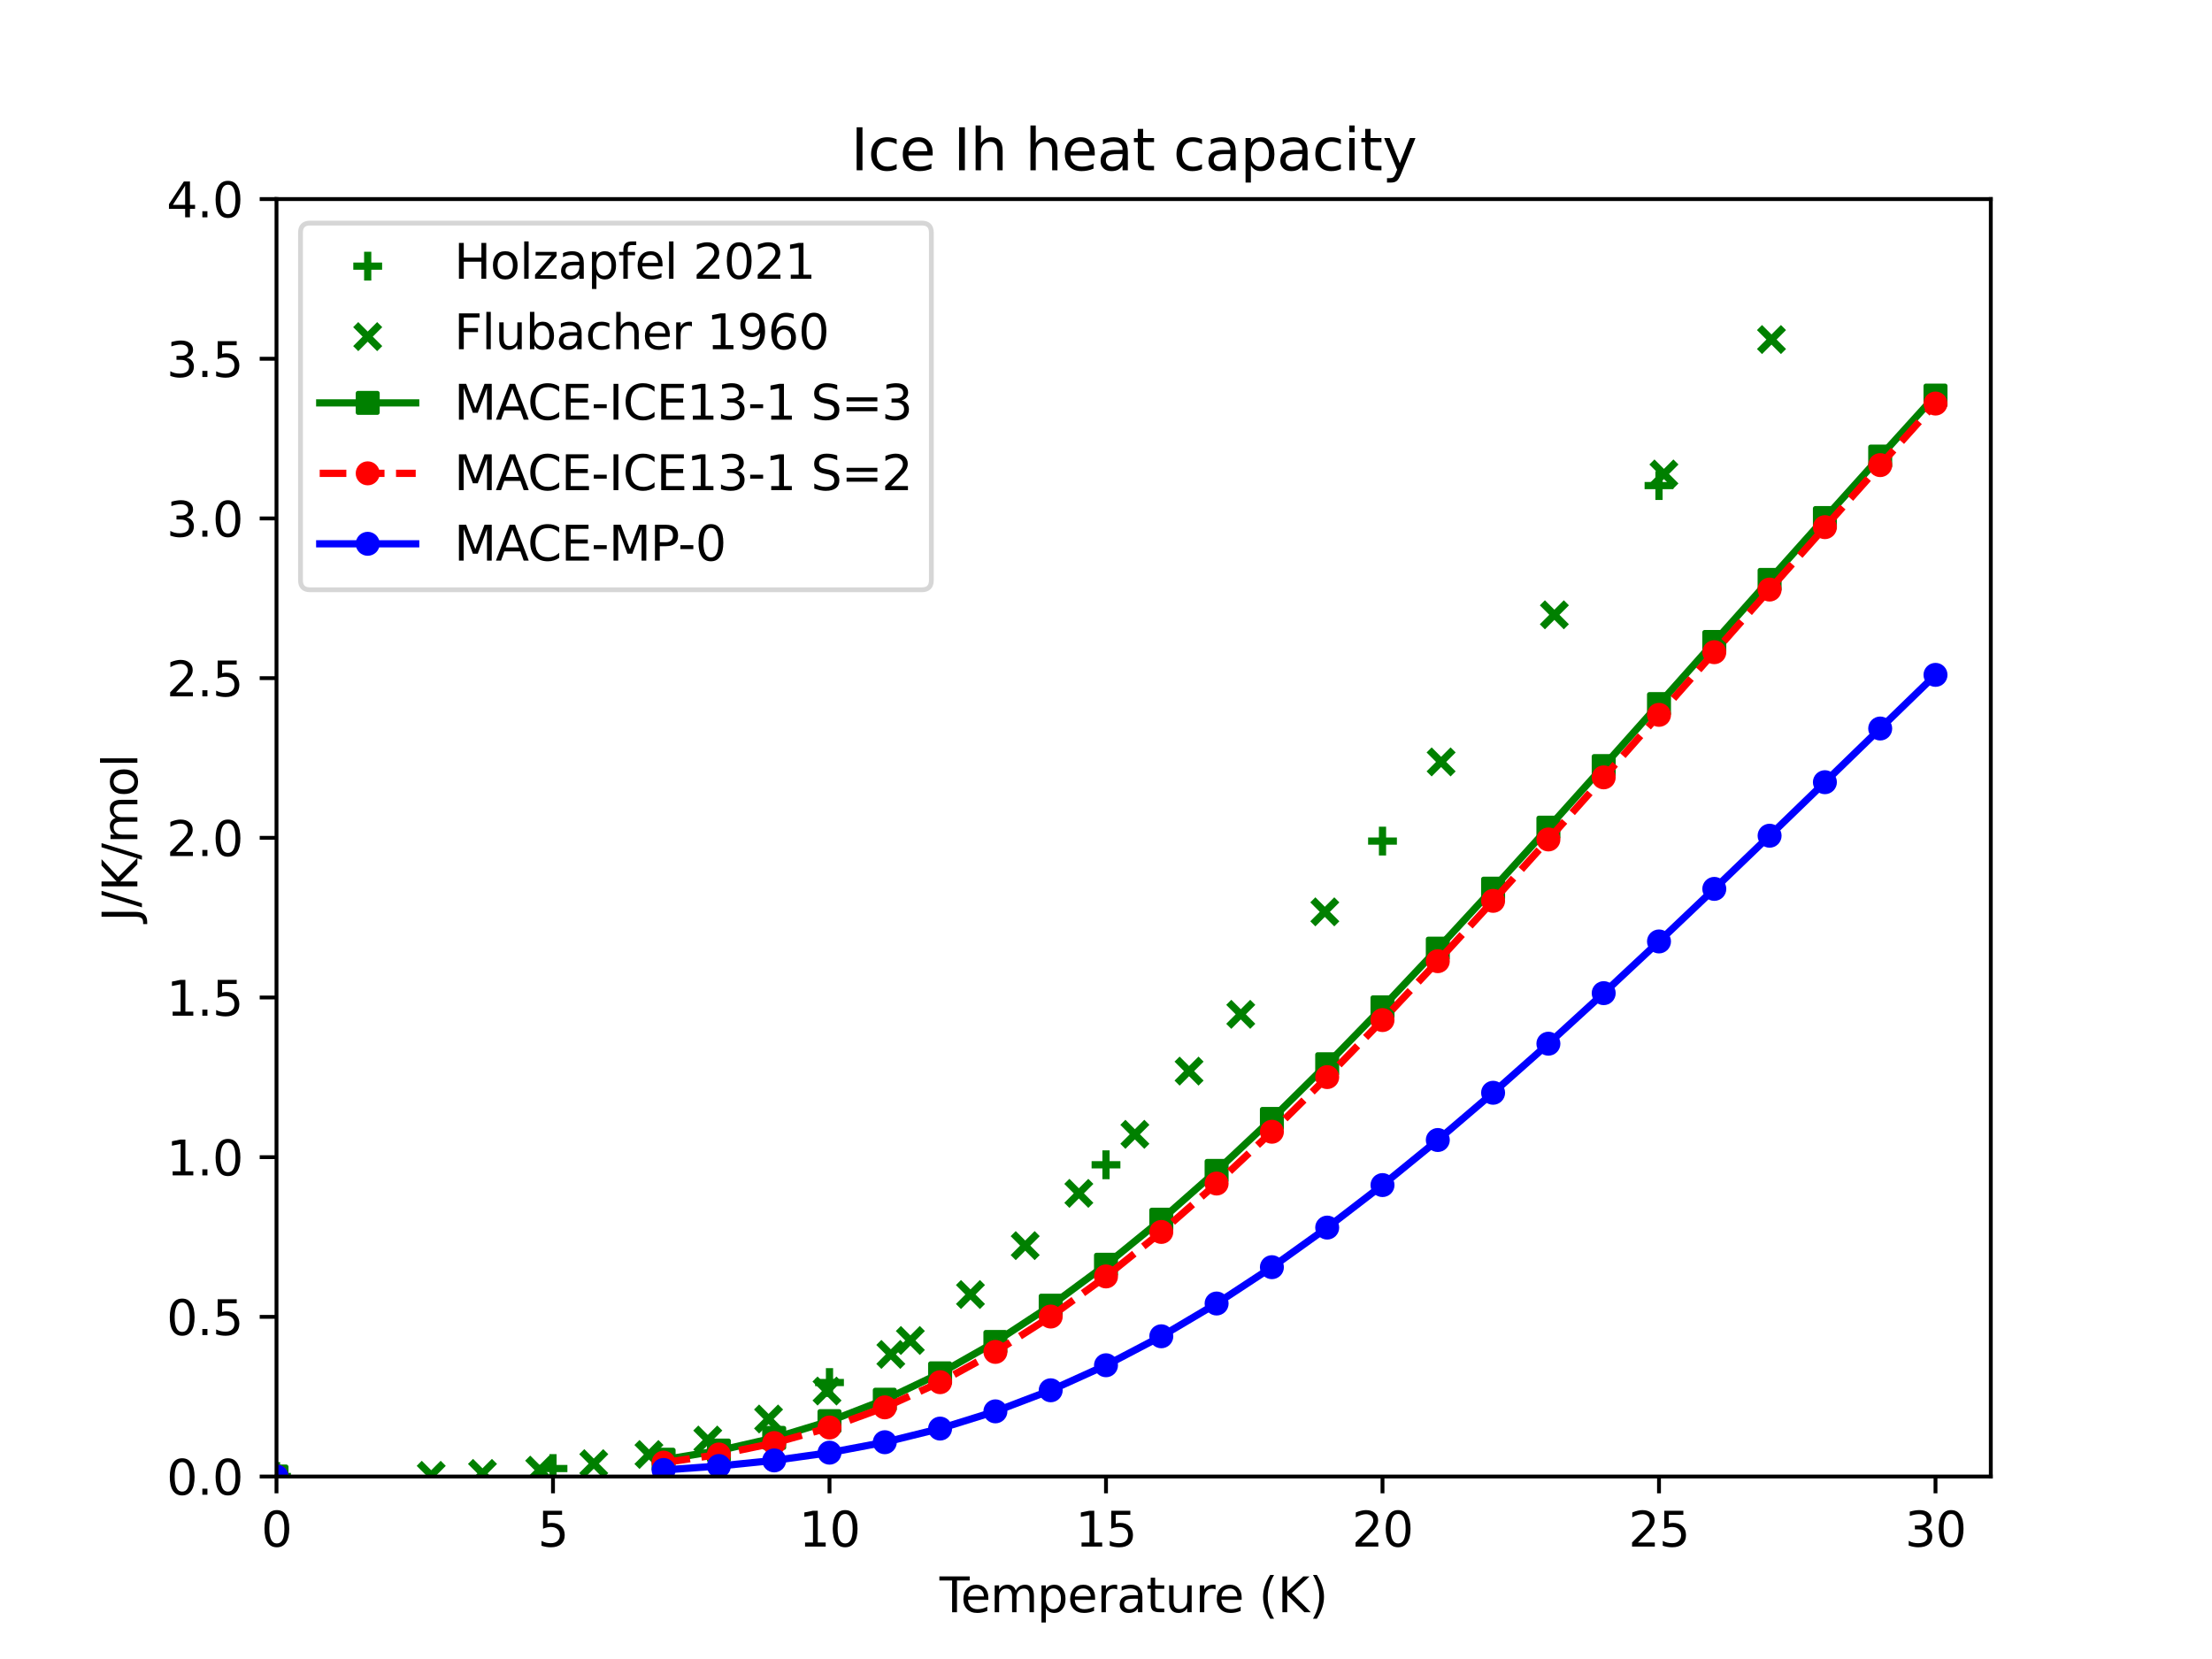 <?xml version="1.0" encoding="utf-8" standalone="no"?>
<!DOCTYPE svg PUBLIC "-//W3C//DTD SVG 1.1//EN"
  "http://www.w3.org/Graphics/SVG/1.1/DTD/svg11.dtd">
<svg xmlns:xlink="http://www.w3.org/1999/xlink" width="460.8pt" height="345.6pt" viewBox="0 0 460.8 345.6" xmlns="http://www.w3.org/2000/svg" version="1.1">
 <defs>
  <style type="text/css">*{stroke-linejoin: round; stroke-linecap: butt}</style>
 </defs>
 <g id="figure_1">
  <g id="patch_1">
   <path d="M 0 345.6 
L 460.8 345.6 
L 460.8 0 
L 0 0 
z
" style="fill: #ffffff"/>
  </g>
  <g id="axes_1">
   <g id="patch_2">
    <path d="M 57.6 307.584 
L 414.72 307.584 
L 414.72 41.472 
L 57.6 41.472 
z
" style="fill: #ffffff"/>
   </g>
   <g id="PathCollection_1">
    <defs>
     <path id="mb0977cb391" d="M -3 0 
L 3 0 
M 0 3 
L 0 -3 
" style="stroke: #008000; stroke-width: 1.5"/>
    </defs>
    <g clip-path="url(#p220e61b8a2)">
     <use xlink:href="#mb0977cb391" x="57.6" y="307.584" style="fill: #008000; stroke: #008000; stroke-width: 1.5"/>
     <use xlink:href="#mb0977cb391" x="115.2" y="305.925" style="fill: #008000; stroke: #008000; stroke-width: 1.5"/>
     <use xlink:href="#mb0977cb391" x="172.8" y="288.003" style="fill: #008000; stroke: #008000; stroke-width: 1.5"/>
     <use xlink:href="#mb0977cb391" x="230.4" y="242.645" style="fill: #008000; stroke: #008000; stroke-width: 1.5"/>
     <use xlink:href="#mb0977cb391" x="288" y="175.217" style="fill: #008000; stroke: #008000; stroke-width: 1.5"/>
     <use xlink:href="#mb0977cb391" x="345.6" y="101.15" style="fill: #008000; stroke: #008000; stroke-width: 1.5"/>
     <use xlink:href="#mb0977cb391" x="403.2" y="30.016" style="fill: #008000; stroke: #008000; stroke-width: 1.5"/>
     <use xlink:href="#mb0977cb391" x="430.16" y="-1" style="fill: #008000; stroke: #008000; stroke-width: 1.5"/>
    </g>
   </g>
   <g id="PathCollection_2">
    <defs>
     <path id="m380f3615b0" d="M -2.5 2.5 
L 2.5 -2.5 
M -2.5 -2.5 
L 2.5 2.5 
" style="stroke: #008000; stroke-width: 1.5"/>
    </defs>
    <g clip-path="url(#p220e61b8a2)">
     <use xlink:href="#m380f3615b0" x="189.642" y="279.248" style="fill: #008000; stroke: #008000; stroke-width: 1.5"/>
     <use xlink:href="#m380f3615b0" x="202.164" y="269.672" style="fill: #008000; stroke: #008000; stroke-width: 1.5"/>
     <use xlink:href="#m380f3615b0" x="213.569" y="259.485" style="fill: #008000; stroke: #008000; stroke-width: 1.5"/>
     <use xlink:href="#m380f3615b0" x="224.744" y="248.601" style="fill: #008000; stroke: #008000; stroke-width: 1.5"/>
     <use xlink:href="#m380f3615b0" x="236.413" y="236.298" style="fill: #008000; stroke: #008000; stroke-width: 1.5"/>
     <use xlink:href="#m380f3615b0" x="247.703" y="223.132" style="fill: #008000; stroke: #008000; stroke-width: 1.5"/>
     <use xlink:href="#m380f3615b0" x="258.474" y="211.302" style="fill: #008000; stroke: #008000; stroke-width: 1.5"/>
     <use xlink:href="#m380f3615b0" x="275.985" y="189.952" style="fill: #008000; stroke: #008000; stroke-width: 1.5"/>
     <use xlink:href="#m380f3615b0" x="300.211" y="158.721" style="fill: #008000; stroke: #008000; stroke-width: 1.5"/>
     <use xlink:href="#m380f3615b0" x="323.804" y="128.074" style="fill: #008000; stroke: #008000; stroke-width: 1.5"/>
     <use xlink:href="#m380f3615b0" x="346.625" y="98.736" style="fill: #008000; stroke: #008000; stroke-width: 1.5"/>
     <use xlink:href="#m380f3615b0" x="369.032" y="70.733" style="fill: #008000; stroke: #008000; stroke-width: 1.5"/>
     <use xlink:href="#m380f3615b0" x="89.833" y="307.337" style="fill: #008000; stroke: #008000; stroke-width: 1.5"/>
     <use xlink:href="#m380f3615b0" x="100.512" y="306.938" style="fill: #008000; stroke: #008000; stroke-width: 1.5"/>
     <use xlink:href="#m380f3615b0" x="112.424" y="306.255" style="fill: #008000; stroke: #008000; stroke-width: 1.5"/>
     <use xlink:href="#m380f3615b0" x="123.69" y="304.904" style="fill: #008000; stroke: #008000; stroke-width: 1.5"/>
     <use xlink:href="#m380f3615b0" x="135.187" y="302.997" style="fill: #008000; stroke: #008000; stroke-width: 1.5"/>
     <use xlink:href="#m380f3615b0" x="147.444" y="299.982" style="fill: #008000; stroke: #008000; stroke-width: 1.5"/>
     <use xlink:href="#m380f3615b0" x="160.105" y="295.601" style="fill: #008000; stroke: #008000; stroke-width: 1.5"/>
     <use xlink:href="#m380f3615b0" x="172.282" y="289.781" style="fill: #008000; stroke: #008000; stroke-width: 1.5"/>
     <use xlink:href="#m380f3615b0" x="185.576" y="282.148" style="fill: #008000; stroke: #008000; stroke-width: 1.5"/>
    </g>
   </g>
   <g id="matplotlib.axis_1">
    <g id="xtick_1">
     <g id="line2d_1">
      <defs>
       <path id="m49ee2f5a4b" d="M 0 0 
L 0 3.5 
" style="stroke: #000000; stroke-width: 0.8"/>
      </defs>
      <g>
       <use xlink:href="#m49ee2f5a4b" x="57.6" y="307.584" style="stroke: #000000; stroke-width: 0.8"/>
      </g>
     </g>
     <g id="text_1">
      <!-- 0 -->
      <g transform="translate(54.419 322.182) scale(0.1 -0.1)">
       <defs>
        <path id="DejaVuSans-30" d="M 2034 4250 
Q 1547 4250 1301 3770 
Q 1056 3291 1056 2328 
Q 1056 1369 1301 889 
Q 1547 409 2034 409 
Q 2525 409 2770 889 
Q 3016 1369 3016 2328 
Q 3016 3291 2770 3770 
Q 2525 4250 2034 4250 
z
M 2034 4750 
Q 2819 4750 3233 4129 
Q 3647 3509 3647 2328 
Q 3647 1150 3233 529 
Q 2819 -91 2034 -91 
Q 1250 -91 836 529 
Q 422 1150 422 2328 
Q 422 3509 836 4129 
Q 1250 4750 2034 4750 
z
" transform="scale(0.016)"/>
       </defs>
       <use xlink:href="#DejaVuSans-30"/>
      </g>
     </g>
    </g>
    <g id="xtick_2">
     <g id="line2d_2">
      <g>
       <use xlink:href="#m49ee2f5a4b" x="115.2" y="307.584" style="stroke: #000000; stroke-width: 0.8"/>
      </g>
     </g>
     <g id="text_2">
      <!-- 5 -->
      <g transform="translate(112.019 322.182) scale(0.1 -0.1)">
       <defs>
        <path id="DejaVuSans-35" d="M 691 4666 
L 3169 4666 
L 3169 4134 
L 1269 4134 
L 1269 2991 
Q 1406 3038 1543 3061 
Q 1681 3084 1819 3084 
Q 2600 3084 3056 2656 
Q 3513 2228 3513 1497 
Q 3513 744 3044 326 
Q 2575 -91 1722 -91 
Q 1428 -91 1123 -41 
Q 819 9 494 109 
L 494 744 
Q 775 591 1075 516 
Q 1375 441 1709 441 
Q 2250 441 2565 725 
Q 2881 1009 2881 1497 
Q 2881 1984 2565 2268 
Q 2250 2553 1709 2553 
Q 1456 2553 1204 2497 
Q 953 2441 691 2322 
L 691 4666 
z
" transform="scale(0.016)"/>
       </defs>
       <use xlink:href="#DejaVuSans-35"/>
      </g>
     </g>
    </g>
    <g id="xtick_3">
     <g id="line2d_3">
      <g>
       <use xlink:href="#m49ee2f5a4b" x="172.8" y="307.584" style="stroke: #000000; stroke-width: 0.8"/>
      </g>
     </g>
     <g id="text_3">
      <!-- 10 -->
      <g transform="translate(166.438 322.182) scale(0.1 -0.1)">
       <defs>
        <path id="DejaVuSans-31" d="M 794 531 
L 1825 531 
L 1825 4091 
L 703 3866 
L 703 4441 
L 1819 4666 
L 2450 4666 
L 2450 531 
L 3481 531 
L 3481 0 
L 794 0 
L 794 531 
z
" transform="scale(0.016)"/>
       </defs>
       <use xlink:href="#DejaVuSans-31"/>
       <use xlink:href="#DejaVuSans-30" x="63.623"/>
      </g>
     </g>
    </g>
    <g id="xtick_4">
     <g id="line2d_4">
      <g>
       <use xlink:href="#m49ee2f5a4b" x="230.4" y="307.584" style="stroke: #000000; stroke-width: 0.8"/>
      </g>
     </g>
     <g id="text_4">
      <!-- 15 -->
      <g transform="translate(224.037 322.182) scale(0.1 -0.1)">
       <use xlink:href="#DejaVuSans-31"/>
       <use xlink:href="#DejaVuSans-35" x="63.623"/>
      </g>
     </g>
    </g>
    <g id="xtick_5">
     <g id="line2d_5">
      <g>
       <use xlink:href="#m49ee2f5a4b" x="288" y="307.584" style="stroke: #000000; stroke-width: 0.8"/>
      </g>
     </g>
     <g id="text_5">
      <!-- 20 -->
      <g transform="translate(281.637 322.182) scale(0.1 -0.1)">
       <defs>
        <path id="DejaVuSans-32" d="M 1228 531 
L 3431 531 
L 3431 0 
L 469 0 
L 469 531 
Q 828 903 1448 1529 
Q 2069 2156 2228 2338 
Q 2531 2678 2651 2914 
Q 2772 3150 2772 3378 
Q 2772 3750 2511 3984 
Q 2250 4219 1831 4219 
Q 1534 4219 1204 4116 
Q 875 4013 500 3803 
L 500 4441 
Q 881 4594 1212 4672 
Q 1544 4750 1819 4750 
Q 2544 4750 2975 4387 
Q 3406 4025 3406 3419 
Q 3406 3131 3298 2873 
Q 3191 2616 2906 2266 
Q 2828 2175 2409 1742 
Q 1991 1309 1228 531 
z
" transform="scale(0.016)"/>
       </defs>
       <use xlink:href="#DejaVuSans-32"/>
       <use xlink:href="#DejaVuSans-30" x="63.623"/>
      </g>
     </g>
    </g>
    <g id="xtick_6">
     <g id="line2d_6">
      <g>
       <use xlink:href="#m49ee2f5a4b" x="345.6" y="307.584" style="stroke: #000000; stroke-width: 0.8"/>
      </g>
     </g>
     <g id="text_6">
      <!-- 25 -->
      <g transform="translate(339.238 322.182) scale(0.1 -0.1)">
       <use xlink:href="#DejaVuSans-32"/>
       <use xlink:href="#DejaVuSans-35" x="63.623"/>
      </g>
     </g>
    </g>
    <g id="xtick_7">
     <g id="line2d_7">
      <g>
       <use xlink:href="#m49ee2f5a4b" x="403.2" y="307.584" style="stroke: #000000; stroke-width: 0.8"/>
      </g>
     </g>
     <g id="text_7">
      <!-- 30 -->
      <g transform="translate(396.837 322.182) scale(0.1 -0.1)">
       <defs>
        <path id="DejaVuSans-33" d="M 2597 2516 
Q 3050 2419 3304 2112 
Q 3559 1806 3559 1356 
Q 3559 666 3084 287 
Q 2609 -91 1734 -91 
Q 1441 -91 1130 -33 
Q 819 25 488 141 
L 488 750 
Q 750 597 1062 519 
Q 1375 441 1716 441 
Q 2309 441 2620 675 
Q 2931 909 2931 1356 
Q 2931 1769 2642 2001 
Q 2353 2234 1838 2234 
L 1294 2234 
L 1294 2753 
L 1863 2753 
Q 2328 2753 2575 2939 
Q 2822 3125 2822 3475 
Q 2822 3834 2567 4026 
Q 2313 4219 1838 4219 
Q 1578 4219 1281 4162 
Q 984 4106 628 3988 
L 628 4550 
Q 988 4650 1302 4700 
Q 1616 4750 1894 4750 
Q 2613 4750 3031 4423 
Q 3450 4097 3450 3541 
Q 3450 3153 3228 2886 
Q 3006 2619 2597 2516 
z
" transform="scale(0.016)"/>
       </defs>
       <use xlink:href="#DejaVuSans-33"/>
       <use xlink:href="#DejaVuSans-30" x="63.623"/>
      </g>
     </g>
    </g>
    <g id="text_8">
     <!-- Temperature (K) -->
     <g transform="translate(195.721 335.861) scale(0.1 -0.1)">
      <defs>
       <path id="DejaVuSans-54" d="M -19 4666 
L 3928 4666 
L 3928 4134 
L 2272 4134 
L 2272 0 
L 1638 0 
L 1638 4134 
L -19 4134 
L -19 4666 
z
" transform="scale(0.016)"/>
       <path id="DejaVuSans-65" d="M 3597 1894 
L 3597 1613 
L 953 1613 
Q 991 1019 1311 708 
Q 1631 397 2203 397 
Q 2534 397 2845 478 
Q 3156 559 3463 722 
L 3463 178 
Q 3153 47 2828 -22 
Q 2503 -91 2169 -91 
Q 1331 -91 842 396 
Q 353 884 353 1716 
Q 353 2575 817 3079 
Q 1281 3584 2069 3584 
Q 2775 3584 3186 3129 
Q 3597 2675 3597 1894 
z
M 3022 2063 
Q 3016 2534 2758 2815 
Q 2500 3097 2075 3097 
Q 1594 3097 1305 2825 
Q 1016 2553 972 2059 
L 3022 2063 
z
" transform="scale(0.016)"/>
       <path id="DejaVuSans-6d" d="M 3328 2828 
Q 3544 3216 3844 3400 
Q 4144 3584 4550 3584 
Q 5097 3584 5394 3201 
Q 5691 2819 5691 2113 
L 5691 0 
L 5113 0 
L 5113 2094 
Q 5113 2597 4934 2840 
Q 4756 3084 4391 3084 
Q 3944 3084 3684 2787 
Q 3425 2491 3425 1978 
L 3425 0 
L 2847 0 
L 2847 2094 
Q 2847 2600 2669 2842 
Q 2491 3084 2119 3084 
Q 1678 3084 1418 2786 
Q 1159 2488 1159 1978 
L 1159 0 
L 581 0 
L 581 3500 
L 1159 3500 
L 1159 2956 
Q 1356 3278 1631 3431 
Q 1906 3584 2284 3584 
Q 2666 3584 2933 3390 
Q 3200 3197 3328 2828 
z
" transform="scale(0.016)"/>
       <path id="DejaVuSans-70" d="M 1159 525 
L 1159 -1331 
L 581 -1331 
L 581 3500 
L 1159 3500 
L 1159 2969 
Q 1341 3281 1617 3432 
Q 1894 3584 2278 3584 
Q 2916 3584 3314 3078 
Q 3713 2572 3713 1747 
Q 3713 922 3314 415 
Q 2916 -91 2278 -91 
Q 1894 -91 1617 61 
Q 1341 213 1159 525 
z
M 3116 1747 
Q 3116 2381 2855 2742 
Q 2594 3103 2138 3103 
Q 1681 3103 1420 2742 
Q 1159 2381 1159 1747 
Q 1159 1113 1420 752 
Q 1681 391 2138 391 
Q 2594 391 2855 752 
Q 3116 1113 3116 1747 
z
" transform="scale(0.016)"/>
       <path id="DejaVuSans-72" d="M 2631 2963 
Q 2534 3019 2420 3045 
Q 2306 3072 2169 3072 
Q 1681 3072 1420 2755 
Q 1159 2438 1159 1844 
L 1159 0 
L 581 0 
L 581 3500 
L 1159 3500 
L 1159 2956 
Q 1341 3275 1631 3429 
Q 1922 3584 2338 3584 
Q 2397 3584 2469 3576 
Q 2541 3569 2628 3553 
L 2631 2963 
z
" transform="scale(0.016)"/>
       <path id="DejaVuSans-61" d="M 2194 1759 
Q 1497 1759 1228 1600 
Q 959 1441 959 1056 
Q 959 750 1161 570 
Q 1363 391 1709 391 
Q 2188 391 2477 730 
Q 2766 1069 2766 1631 
L 2766 1759 
L 2194 1759 
z
M 3341 1997 
L 3341 0 
L 2766 0 
L 2766 531 
Q 2569 213 2275 61 
Q 1981 -91 1556 -91 
Q 1019 -91 701 211 
Q 384 513 384 1019 
Q 384 1609 779 1909 
Q 1175 2209 1959 2209 
L 2766 2209 
L 2766 2266 
Q 2766 2663 2505 2880 
Q 2244 3097 1772 3097 
Q 1472 3097 1187 3025 
Q 903 2953 641 2809 
L 641 3341 
Q 956 3463 1253 3523 
Q 1550 3584 1831 3584 
Q 2591 3584 2966 3190 
Q 3341 2797 3341 1997 
z
" transform="scale(0.016)"/>
       <path id="DejaVuSans-74" d="M 1172 4494 
L 1172 3500 
L 2356 3500 
L 2356 3053 
L 1172 3053 
L 1172 1153 
Q 1172 725 1289 603 
Q 1406 481 1766 481 
L 2356 481 
L 2356 0 
L 1766 0 
Q 1100 0 847 248 
Q 594 497 594 1153 
L 594 3053 
L 172 3053 
L 172 3500 
L 594 3500 
L 594 4494 
L 1172 4494 
z
" transform="scale(0.016)"/>
       <path id="DejaVuSans-75" d="M 544 1381 
L 544 3500 
L 1119 3500 
L 1119 1403 
Q 1119 906 1312 657 
Q 1506 409 1894 409 
Q 2359 409 2629 706 
Q 2900 1003 2900 1516 
L 2900 3500 
L 3475 3500 
L 3475 0 
L 2900 0 
L 2900 538 
Q 2691 219 2414 64 
Q 2138 -91 1772 -91 
Q 1169 -91 856 284 
Q 544 659 544 1381 
z
M 1991 3584 
L 1991 3584 
z
" transform="scale(0.016)"/>
       <path id="DejaVuSans-20" transform="scale(0.016)"/>
       <path id="DejaVuSans-28" d="M 1984 4856 
Q 1566 4138 1362 3434 
Q 1159 2731 1159 2009 
Q 1159 1288 1364 580 
Q 1569 -128 1984 -844 
L 1484 -844 
Q 1016 -109 783 600 
Q 550 1309 550 2009 
Q 550 2706 781 3412 
Q 1013 4119 1484 4856 
L 1984 4856 
z
" transform="scale(0.016)"/>
       <path id="DejaVuSans-4b" d="M 628 4666 
L 1259 4666 
L 1259 2694 
L 3353 4666 
L 4166 4666 
L 1850 2491 
L 4331 0 
L 3500 0 
L 1259 2247 
L 1259 0 
L 628 0 
L 628 4666 
z
" transform="scale(0.016)"/>
       <path id="DejaVuSans-29" d="M 513 4856 
L 1013 4856 
Q 1481 4119 1714 3412 
Q 1947 2706 1947 2009 
Q 1947 1309 1714 600 
Q 1481 -109 1013 -844 
L 513 -844 
Q 928 -128 1133 580 
Q 1338 1288 1338 2009 
Q 1338 2731 1133 3434 
Q 928 4138 513 4856 
z
" transform="scale(0.016)"/>
      </defs>
      <use xlink:href="#DejaVuSans-54"/>
      <use xlink:href="#DejaVuSans-65" x="44.084"/>
      <use xlink:href="#DejaVuSans-6d" x="105.607"/>
      <use xlink:href="#DejaVuSans-70" x="203.02"/>
      <use xlink:href="#DejaVuSans-65" x="266.496"/>
      <use xlink:href="#DejaVuSans-72" x="328.02"/>
      <use xlink:href="#DejaVuSans-61" x="369.133"/>
      <use xlink:href="#DejaVuSans-74" x="430.412"/>
      <use xlink:href="#DejaVuSans-75" x="469.621"/>
      <use xlink:href="#DejaVuSans-72" x="533"/>
      <use xlink:href="#DejaVuSans-65" x="571.863"/>
      <use xlink:href="#DejaVuSans-20" x="633.387"/>
      <use xlink:href="#DejaVuSans-28" x="665.174"/>
      <use xlink:href="#DejaVuSans-4b" x="704.188"/>
      <use xlink:href="#DejaVuSans-29" x="769.764"/>
     </g>
    </g>
   </g>
   <g id="matplotlib.axis_2">
    <g id="ytick_1">
     <g id="line2d_8">
      <defs>
       <path id="m65b2605fec" d="M 0 0 
L -3.5 0 
" style="stroke: #000000; stroke-width: 0.8"/>
      </defs>
      <g>
       <use xlink:href="#m65b2605fec" x="57.6" y="307.584" style="stroke: #000000; stroke-width: 0.8"/>
      </g>
     </g>
     <g id="text_9">
      <!-- 0.0 -->
      <g transform="translate(34.697 311.383) scale(0.1 -0.1)">
       <defs>
        <path id="DejaVuSans-2e" d="M 684 794 
L 1344 794 
L 1344 0 
L 684 0 
L 684 794 
z
" transform="scale(0.016)"/>
       </defs>
       <use xlink:href="#DejaVuSans-30"/>
       <use xlink:href="#DejaVuSans-2e" x="63.623"/>
       <use xlink:href="#DejaVuSans-30" x="95.41"/>
      </g>
     </g>
    </g>
    <g id="ytick_2">
     <g id="line2d_9">
      <g>
       <use xlink:href="#m65b2605fec" x="57.6" y="274.32" style="stroke: #000000; stroke-width: 0.8"/>
      </g>
     </g>
     <g id="text_10">
      <!-- 0.5 -->
      <g transform="translate(34.697 278.119) scale(0.1 -0.1)">
       <use xlink:href="#DejaVuSans-30"/>
       <use xlink:href="#DejaVuSans-2e" x="63.623"/>
       <use xlink:href="#DejaVuSans-35" x="95.41"/>
      </g>
     </g>
    </g>
    <g id="ytick_3">
     <g id="line2d_10">
      <g>
       <use xlink:href="#m65b2605fec" x="57.6" y="241.056" style="stroke: #000000; stroke-width: 0.8"/>
      </g>
     </g>
     <g id="text_11">
      <!-- 1.0 -->
      <g transform="translate(34.697 244.855) scale(0.1 -0.1)">
       <use xlink:href="#DejaVuSans-31"/>
       <use xlink:href="#DejaVuSans-2e" x="63.623"/>
       <use xlink:href="#DejaVuSans-30" x="95.41"/>
      </g>
     </g>
    </g>
    <g id="ytick_4">
     <g id="line2d_11">
      <g>
       <use xlink:href="#m65b2605fec" x="57.6" y="207.792" style="stroke: #000000; stroke-width: 0.8"/>
      </g>
     </g>
     <g id="text_12">
      <!-- 1.5 -->
      <g transform="translate(34.697 211.591) scale(0.1 -0.1)">
       <use xlink:href="#DejaVuSans-31"/>
       <use xlink:href="#DejaVuSans-2e" x="63.623"/>
       <use xlink:href="#DejaVuSans-35" x="95.41"/>
      </g>
     </g>
    </g>
    <g id="ytick_5">
     <g id="line2d_12">
      <g>
       <use xlink:href="#m65b2605fec" x="57.6" y="174.528" style="stroke: #000000; stroke-width: 0.8"/>
      </g>
     </g>
     <g id="text_13">
      <!-- 2.0 -->
      <g transform="translate(34.697 178.327) scale(0.1 -0.1)">
       <use xlink:href="#DejaVuSans-32"/>
       <use xlink:href="#DejaVuSans-2e" x="63.623"/>
       <use xlink:href="#DejaVuSans-30" x="95.41"/>
      </g>
     </g>
    </g>
    <g id="ytick_6">
     <g id="line2d_13">
      <g>
       <use xlink:href="#m65b2605fec" x="57.6" y="141.264" style="stroke: #000000; stroke-width: 0.8"/>
      </g>
     </g>
     <g id="text_14">
      <!-- 2.5 -->
      <g transform="translate(34.697 145.063) scale(0.1 -0.1)">
       <use xlink:href="#DejaVuSans-32"/>
       <use xlink:href="#DejaVuSans-2e" x="63.623"/>
       <use xlink:href="#DejaVuSans-35" x="95.41"/>
      </g>
     </g>
    </g>
    <g id="ytick_7">
     <g id="line2d_14">
      <g>
       <use xlink:href="#m65b2605fec" x="57.6" y="108" style="stroke: #000000; stroke-width: 0.8"/>
      </g>
     </g>
     <g id="text_15">
      <!-- 3.0 -->
      <g transform="translate(34.697 111.799) scale(0.1 -0.1)">
       <use xlink:href="#DejaVuSans-33"/>
       <use xlink:href="#DejaVuSans-2e" x="63.623"/>
       <use xlink:href="#DejaVuSans-30" x="95.41"/>
      </g>
     </g>
    </g>
    <g id="ytick_8">
     <g id="line2d_15">
      <g>
       <use xlink:href="#m65b2605fec" x="57.6" y="74.736" style="stroke: #000000; stroke-width: 0.8"/>
      </g>
     </g>
     <g id="text_16">
      <!-- 3.5 -->
      <g transform="translate(34.697 78.535) scale(0.1 -0.1)">
       <use xlink:href="#DejaVuSans-33"/>
       <use xlink:href="#DejaVuSans-2e" x="63.623"/>
       <use xlink:href="#DejaVuSans-35" x="95.41"/>
      </g>
     </g>
    </g>
    <g id="ytick_9">
     <g id="line2d_16">
      <g>
       <use xlink:href="#m65b2605fec" x="57.6" y="41.472" style="stroke: #000000; stroke-width: 0.8"/>
      </g>
     </g>
     <g id="text_17">
      <!-- 4.0 -->
      <g transform="translate(34.697 45.271) scale(0.1 -0.1)">
       <defs>
        <path id="DejaVuSans-34" d="M 2419 4116 
L 825 1625 
L 2419 1625 
L 2419 4116 
z
M 2253 4666 
L 3047 4666 
L 3047 1625 
L 3713 1625 
L 3713 1100 
L 3047 1100 
L 3047 0 
L 2419 0 
L 2419 1100 
L 313 1100 
L 313 1709 
L 2253 4666 
z
" transform="scale(0.016)"/>
       </defs>
       <use xlink:href="#DejaVuSans-34"/>
       <use xlink:href="#DejaVuSans-2e" x="63.623"/>
       <use xlink:href="#DejaVuSans-30" x="95.41"/>
      </g>
     </g>
    </g>
    <g id="text_18">
     <!-- J/K/mol -->
     <g transform="translate(28.617 191.969) rotate(-90) scale(0.1 -0.1)">
      <defs>
       <path id="DejaVuSans-4a" d="M 628 4666 
L 1259 4666 
L 1259 325 
Q 1259 -519 939 -900 
Q 619 -1281 -91 -1281 
L -331 -1281 
L -331 -750 
L -134 -750 
Q 284 -750 456 -515 
Q 628 -281 628 325 
L 628 4666 
z
" transform="scale(0.016)"/>
       <path id="DejaVuSans-2f" d="M 1625 4666 
L 2156 4666 
L 531 -594 
L 0 -594 
L 1625 4666 
z
" transform="scale(0.016)"/>
       <path id="DejaVuSans-6f" d="M 1959 3097 
Q 1497 3097 1228 2736 
Q 959 2375 959 1747 
Q 959 1119 1226 758 
Q 1494 397 1959 397 
Q 2419 397 2687 759 
Q 2956 1122 2956 1747 
Q 2956 2369 2687 2733 
Q 2419 3097 1959 3097 
z
M 1959 3584 
Q 2709 3584 3137 3096 
Q 3566 2609 3566 1747 
Q 3566 888 3137 398 
Q 2709 -91 1959 -91 
Q 1206 -91 779 398 
Q 353 888 353 1747 
Q 353 2609 779 3096 
Q 1206 3584 1959 3584 
z
" transform="scale(0.016)"/>
       <path id="DejaVuSans-6c" d="M 603 4863 
L 1178 4863 
L 1178 0 
L 603 0 
L 603 4863 
z
" transform="scale(0.016)"/>
      </defs>
      <use xlink:href="#DejaVuSans-4a"/>
      <use xlink:href="#DejaVuSans-2f" x="29.492"/>
      <use xlink:href="#DejaVuSans-4b" x="63.184"/>
      <use xlink:href="#DejaVuSans-2f" x="128.76"/>
      <use xlink:href="#DejaVuSans-6d" x="162.451"/>
      <use xlink:href="#DejaVuSans-6f" x="259.863"/>
      <use xlink:href="#DejaVuSans-6c" x="321.045"/>
     </g>
    </g>
   </g>
   <g id="line2d_17">
    <path d="M 57.6 307.584 
M 138.24 304.084 
L 149.76 302.174 
L 161.28 299.543 
L 172.8 296.051 
L 184.32 291.589 
L 195.84 286.094 
L 207.36 279.554 
L 218.88 271.994 
L 230.4 263.478 
L 241.92 254.089 
L 253.44 243.926 
L 264.96 233.095 
L 276.48 221.702 
L 288 209.847 
L 299.52 197.627 
L 311.04 185.127 
L 322.56 172.424 
L 334.08 159.587 
L 345.6 146.673 
L 357.12 133.731 
L 368.64 120.803 
L 380.16 107.922 
L 391.68 95.116 
L 403.2 82.405 
" clip-path="url(#p220e61b8a2)" style="fill: none; stroke: #008000; stroke-width: 1.5; stroke-linecap: square"/>
    <defs>
     <path id="mae78b2df04" d="M -2 2 
L 2 2 
L 2 -2 
L -2 -2 
z
" style="stroke: #008000; stroke-linejoin: miter"/>
    </defs>
    <g clip-path="url(#p220e61b8a2)">
     <use xlink:href="#mae78b2df04" x="57.6" y="307.584" style="fill: #008000; stroke: #008000; stroke-linejoin: miter"/>
     <use xlink:href="#mae78b2df04" x="138.24" y="304.084" style="fill: #008000; stroke: #008000; stroke-linejoin: miter"/>
     <use xlink:href="#mae78b2df04" x="149.76" y="302.174" style="fill: #008000; stroke: #008000; stroke-linejoin: miter"/>
     <use xlink:href="#mae78b2df04" x="161.28" y="299.543" style="fill: #008000; stroke: #008000; stroke-linejoin: miter"/>
     <use xlink:href="#mae78b2df04" x="172.8" y="296.051" style="fill: #008000; stroke: #008000; stroke-linejoin: miter"/>
     <use xlink:href="#mae78b2df04" x="184.32" y="291.589" style="fill: #008000; stroke: #008000; stroke-linejoin: miter"/>
     <use xlink:href="#mae78b2df04" x="195.84" y="286.094" style="fill: #008000; stroke: #008000; stroke-linejoin: miter"/>
     <use xlink:href="#mae78b2df04" x="207.36" y="279.554" style="fill: #008000; stroke: #008000; stroke-linejoin: miter"/>
     <use xlink:href="#mae78b2df04" x="218.88" y="271.994" style="fill: #008000; stroke: #008000; stroke-linejoin: miter"/>
     <use xlink:href="#mae78b2df04" x="230.4" y="263.478" style="fill: #008000; stroke: #008000; stroke-linejoin: miter"/>
     <use xlink:href="#mae78b2df04" x="241.92" y="254.089" style="fill: #008000; stroke: #008000; stroke-linejoin: miter"/>
     <use xlink:href="#mae78b2df04" x="253.44" y="243.926" style="fill: #008000; stroke: #008000; stroke-linejoin: miter"/>
     <use xlink:href="#mae78b2df04" x="264.96" y="233.095" style="fill: #008000; stroke: #008000; stroke-linejoin: miter"/>
     <use xlink:href="#mae78b2df04" x="276.48" y="221.702" style="fill: #008000; stroke: #008000; stroke-linejoin: miter"/>
     <use xlink:href="#mae78b2df04" x="288" y="209.847" style="fill: #008000; stroke: #008000; stroke-linejoin: miter"/>
     <use xlink:href="#mae78b2df04" x="299.52" y="197.627" style="fill: #008000; stroke: #008000; stroke-linejoin: miter"/>
     <use xlink:href="#mae78b2df04" x="311.04" y="185.127" style="fill: #008000; stroke: #008000; stroke-linejoin: miter"/>
     <use xlink:href="#mae78b2df04" x="322.56" y="172.424" style="fill: #008000; stroke: #008000; stroke-linejoin: miter"/>
     <use xlink:href="#mae78b2df04" x="334.08" y="159.587" style="fill: #008000; stroke: #008000; stroke-linejoin: miter"/>
     <use xlink:href="#mae78b2df04" x="345.6" y="146.673" style="fill: #008000; stroke: #008000; stroke-linejoin: miter"/>
     <use xlink:href="#mae78b2df04" x="357.12" y="133.731" style="fill: #008000; stroke: #008000; stroke-linejoin: miter"/>
     <use xlink:href="#mae78b2df04" x="368.64" y="120.803" style="fill: #008000; stroke: #008000; stroke-linejoin: miter"/>
     <use xlink:href="#mae78b2df04" x="380.16" y="107.922" style="fill: #008000; stroke: #008000; stroke-linejoin: miter"/>
     <use xlink:href="#mae78b2df04" x="391.68" y="95.116" style="fill: #008000; stroke: #008000; stroke-linejoin: miter"/>
     <use xlink:href="#mae78b2df04" x="403.2" y="82.405" style="fill: #008000; stroke: #008000; stroke-linejoin: miter"/>
    </g>
   </g>
   <g id="line2d_18">
    <path d="M 57.6 307.584 
M 138.24 304.694 
L 149.76 302.998 
L 161.28 300.61 
L 172.8 297.377 
L 184.32 293.178 
L 195.84 287.935 
L 207.36 281.624 
L 218.88 274.262 
L 230.4 265.905 
L 241.92 256.635 
L 253.44 246.552 
L 264.96 235.763 
L 276.48 224.377 
L 288 212.499 
L 299.52 200.231 
L 311.04 187.662 
L 322.56 174.874 
L 334.08 161.938 
L 345.6 148.916 
L 357.12 135.861 
L 368.64 122.816 
L 380.16 109.816 
L 391.68 96.892 
L 403.2 84.065 
" clip-path="url(#p220e61b8a2)" style="fill: none; stroke-dasharray: 5.55,2.4; stroke-dashoffset: 0; stroke: #ff0000; stroke-width: 1.5"/>
    <defs>
     <path id="m115ec127f9" d="M 0 2 
C 0.53 2 1.039 1.789 1.414 1.414 
C 1.789 1.039 2 0.53 2 0 
C 2 -0.53 1.789 -1.039 1.414 -1.414 
C 1.039 -1.789 0.53 -2 0 -2 
C -0.53 -2 -1.039 -1.789 -1.414 -1.414 
C -1.789 -1.039 -2 -0.53 -2 0 
C -2 0.53 -1.789 1.039 -1.414 1.414 
C -1.039 1.789 -0.53 2 0 2 
z
" style="stroke: #ff0000"/>
    </defs>
    <g clip-path="url(#p220e61b8a2)">
     <use xlink:href="#m115ec127f9" x="57.6" y="307.584" style="fill: #ff0000; stroke: #ff0000"/>
     <use xlink:href="#m115ec127f9" x="138.24" y="304.694" style="fill: #ff0000; stroke: #ff0000"/>
     <use xlink:href="#m115ec127f9" x="149.76" y="302.998" style="fill: #ff0000; stroke: #ff0000"/>
     <use xlink:href="#m115ec127f9" x="161.28" y="300.61" style="fill: #ff0000; stroke: #ff0000"/>
     <use xlink:href="#m115ec127f9" x="172.8" y="297.377" style="fill: #ff0000; stroke: #ff0000"/>
     <use xlink:href="#m115ec127f9" x="184.32" y="293.178" style="fill: #ff0000; stroke: #ff0000"/>
     <use xlink:href="#m115ec127f9" x="195.84" y="287.935" style="fill: #ff0000; stroke: #ff0000"/>
     <use xlink:href="#m115ec127f9" x="207.36" y="281.624" style="fill: #ff0000; stroke: #ff0000"/>
     <use xlink:href="#m115ec127f9" x="218.88" y="274.262" style="fill: #ff0000; stroke: #ff0000"/>
     <use xlink:href="#m115ec127f9" x="230.4" y="265.905" style="fill: #ff0000; stroke: #ff0000"/>
     <use xlink:href="#m115ec127f9" x="241.92" y="256.635" style="fill: #ff0000; stroke: #ff0000"/>
     <use xlink:href="#m115ec127f9" x="253.44" y="246.552" style="fill: #ff0000; stroke: #ff0000"/>
     <use xlink:href="#m115ec127f9" x="264.96" y="235.763" style="fill: #ff0000; stroke: #ff0000"/>
     <use xlink:href="#m115ec127f9" x="276.48" y="224.377" style="fill: #ff0000; stroke: #ff0000"/>
     <use xlink:href="#m115ec127f9" x="288" y="212.499" style="fill: #ff0000; stroke: #ff0000"/>
     <use xlink:href="#m115ec127f9" x="299.52" y="200.231" style="fill: #ff0000; stroke: #ff0000"/>
     <use xlink:href="#m115ec127f9" x="311.04" y="187.662" style="fill: #ff0000; stroke: #ff0000"/>
     <use xlink:href="#m115ec127f9" x="322.56" y="174.874" style="fill: #ff0000; stroke: #ff0000"/>
     <use xlink:href="#m115ec127f9" x="334.08" y="161.938" style="fill: #ff0000; stroke: #ff0000"/>
     <use xlink:href="#m115ec127f9" x="345.6" y="148.916" style="fill: #ff0000; stroke: #ff0000"/>
     <use xlink:href="#m115ec127f9" x="357.12" y="135.861" style="fill: #ff0000; stroke: #ff0000"/>
     <use xlink:href="#m115ec127f9" x="368.64" y="122.816" style="fill: #ff0000; stroke: #ff0000"/>
     <use xlink:href="#m115ec127f9" x="380.16" y="109.816" style="fill: #ff0000; stroke: #ff0000"/>
     <use xlink:href="#m115ec127f9" x="391.68" y="96.892" style="fill: #ff0000; stroke: #ff0000"/>
     <use xlink:href="#m115ec127f9" x="403.2" y="84.065" style="fill: #ff0000; stroke: #ff0000"/>
    </g>
   </g>
   <g id="line2d_19">
    <path d="M 57.6 307.584 
M 138.24 306.223 
L 149.76 305.397 
L 161.28 304.231 
L 172.8 302.617 
L 184.32 300.441 
L 195.84 297.601 
L 207.36 294.012 
L 218.88 289.622 
L 230.4 284.407 
L 241.92 278.372 
L 253.44 271.545 
L 264.96 263.977 
L 276.48 255.73 
L 288 246.874 
L 299.52 237.486 
L 311.04 227.644 
L 322.56 217.421 
L 334.08 206.891 
L 345.6 196.121 
L 357.12 185.171 
L 368.64 174.096 
L 380.16 162.946 
L 391.68 151.764 
L 403.2 140.586 
" clip-path="url(#p220e61b8a2)" style="fill: none; stroke: #0000ff; stroke-width: 1.5; stroke-linecap: square"/>
    <defs>
     <path id="m2019218df8" d="M 0 2 
C 0.53 2 1.039 1.789 1.414 1.414 
C 1.789 1.039 2 0.53 2 0 
C 2 -0.53 1.789 -1.039 1.414 -1.414 
C 1.039 -1.789 0.53 -2 0 -2 
C -0.53 -2 -1.039 -1.789 -1.414 -1.414 
C -1.789 -1.039 -2 -0.53 -2 0 
C -2 0.53 -1.789 1.039 -1.414 1.414 
C -1.039 1.789 -0.53 2 0 2 
z
" style="stroke: #0000ff"/>
    </defs>
    <g clip-path="url(#p220e61b8a2)">
     <use xlink:href="#m2019218df8" x="57.6" y="307.584" style="fill: #0000ff; stroke: #0000ff"/>
     <use xlink:href="#m2019218df8" x="138.24" y="306.223" style="fill: #0000ff; stroke: #0000ff"/>
     <use xlink:href="#m2019218df8" x="149.76" y="305.397" style="fill: #0000ff; stroke: #0000ff"/>
     <use xlink:href="#m2019218df8" x="161.28" y="304.231" style="fill: #0000ff; stroke: #0000ff"/>
     <use xlink:href="#m2019218df8" x="172.8" y="302.617" style="fill: #0000ff; stroke: #0000ff"/>
     <use xlink:href="#m2019218df8" x="184.32" y="300.441" style="fill: #0000ff; stroke: #0000ff"/>
     <use xlink:href="#m2019218df8" x="195.84" y="297.601" style="fill: #0000ff; stroke: #0000ff"/>
     <use xlink:href="#m2019218df8" x="207.36" y="294.012" style="fill: #0000ff; stroke: #0000ff"/>
     <use xlink:href="#m2019218df8" x="218.88" y="289.622" style="fill: #0000ff; stroke: #0000ff"/>
     <use xlink:href="#m2019218df8" x="230.4" y="284.407" style="fill: #0000ff; stroke: #0000ff"/>
     <use xlink:href="#m2019218df8" x="241.92" y="278.372" style="fill: #0000ff; stroke: #0000ff"/>
     <use xlink:href="#m2019218df8" x="253.44" y="271.545" style="fill: #0000ff; stroke: #0000ff"/>
     <use xlink:href="#m2019218df8" x="264.96" y="263.977" style="fill: #0000ff; stroke: #0000ff"/>
     <use xlink:href="#m2019218df8" x="276.48" y="255.73" style="fill: #0000ff; stroke: #0000ff"/>
     <use xlink:href="#m2019218df8" x="288" y="246.874" style="fill: #0000ff; stroke: #0000ff"/>
     <use xlink:href="#m2019218df8" x="299.52" y="237.486" style="fill: #0000ff; stroke: #0000ff"/>
     <use xlink:href="#m2019218df8" x="311.04" y="227.644" style="fill: #0000ff; stroke: #0000ff"/>
     <use xlink:href="#m2019218df8" x="322.56" y="217.421" style="fill: #0000ff; stroke: #0000ff"/>
     <use xlink:href="#m2019218df8" x="334.08" y="206.891" style="fill: #0000ff; stroke: #0000ff"/>
     <use xlink:href="#m2019218df8" x="345.6" y="196.121" style="fill: #0000ff; stroke: #0000ff"/>
     <use xlink:href="#m2019218df8" x="357.12" y="185.171" style="fill: #0000ff; stroke: #0000ff"/>
     <use xlink:href="#m2019218df8" x="368.64" y="174.096" style="fill: #0000ff; stroke: #0000ff"/>
     <use xlink:href="#m2019218df8" x="380.16" y="162.946" style="fill: #0000ff; stroke: #0000ff"/>
     <use xlink:href="#m2019218df8" x="391.68" y="151.764" style="fill: #0000ff; stroke: #0000ff"/>
     <use xlink:href="#m2019218df8" x="403.2" y="140.586" style="fill: #0000ff; stroke: #0000ff"/>
    </g>
   </g>
   <g id="patch_3">
    <path d="M 57.6 307.584 
L 57.6 41.472 
" style="fill: none; stroke: #000000; stroke-width: 0.8; stroke-linejoin: miter; stroke-linecap: square"/>
   </g>
   <g id="patch_4">
    <path d="M 414.72 307.584 
L 414.72 41.472 
" style="fill: none; stroke: #000000; stroke-width: 0.8; stroke-linejoin: miter; stroke-linecap: square"/>
   </g>
   <g id="patch_5">
    <path d="M 57.6 307.584 
L 414.72 307.584 
" style="fill: none; stroke: #000000; stroke-width: 0.8; stroke-linejoin: miter; stroke-linecap: square"/>
   </g>
   <g id="patch_6">
    <path d="M 57.6 41.472 
L 414.72 41.472 
" style="fill: none; stroke: #000000; stroke-width: 0.8; stroke-linejoin: miter; stroke-linecap: square"/>
   </g>
   <g id="text_19">
    <!-- Ice Ih heat capacity -->
    <g transform="translate(177.251 35.472) scale(0.12 -0.12)">
     <defs>
      <path id="DejaVuSans-49" d="M 628 4666 
L 1259 4666 
L 1259 0 
L 628 0 
L 628 4666 
z
" transform="scale(0.016)"/>
      <path id="DejaVuSans-63" d="M 3122 3366 
L 3122 2828 
Q 2878 2963 2633 3030 
Q 2388 3097 2138 3097 
Q 1578 3097 1268 2742 
Q 959 2388 959 1747 
Q 959 1106 1268 751 
Q 1578 397 2138 397 
Q 2388 397 2633 464 
Q 2878 531 3122 666 
L 3122 134 
Q 2881 22 2623 -34 
Q 2366 -91 2075 -91 
Q 1284 -91 818 406 
Q 353 903 353 1747 
Q 353 2603 823 3093 
Q 1294 3584 2113 3584 
Q 2378 3584 2631 3529 
Q 2884 3475 3122 3366 
z
" transform="scale(0.016)"/>
      <path id="DejaVuSans-68" d="M 3513 2113 
L 3513 0 
L 2938 0 
L 2938 2094 
Q 2938 2591 2744 2837 
Q 2550 3084 2163 3084 
Q 1697 3084 1428 2787 
Q 1159 2491 1159 1978 
L 1159 0 
L 581 0 
L 581 4863 
L 1159 4863 
L 1159 2956 
Q 1366 3272 1645 3428 
Q 1925 3584 2291 3584 
Q 2894 3584 3203 3211 
Q 3513 2838 3513 2113 
z
" transform="scale(0.016)"/>
      <path id="DejaVuSans-69" d="M 603 3500 
L 1178 3500 
L 1178 0 
L 603 0 
L 603 3500 
z
M 603 4863 
L 1178 4863 
L 1178 4134 
L 603 4134 
L 603 4863 
z
" transform="scale(0.016)"/>
      <path id="DejaVuSans-79" d="M 2059 -325 
Q 1816 -950 1584 -1140 
Q 1353 -1331 966 -1331 
L 506 -1331 
L 506 -850 
L 844 -850 
Q 1081 -850 1212 -737 
Q 1344 -625 1503 -206 
L 1606 56 
L 191 3500 
L 800 3500 
L 1894 763 
L 2988 3500 
L 3597 3500 
L 2059 -325 
z
" transform="scale(0.016)"/>
     </defs>
     <use xlink:href="#DejaVuSans-49"/>
     <use xlink:href="#DejaVuSans-63" x="29.492"/>
     <use xlink:href="#DejaVuSans-65" x="84.473"/>
     <use xlink:href="#DejaVuSans-20" x="145.996"/>
     <use xlink:href="#DejaVuSans-49" x="177.783"/>
     <use xlink:href="#DejaVuSans-68" x="207.275"/>
     <use xlink:href="#DejaVuSans-20" x="270.654"/>
     <use xlink:href="#DejaVuSans-68" x="302.441"/>
     <use xlink:href="#DejaVuSans-65" x="365.82"/>
     <use xlink:href="#DejaVuSans-61" x="427.344"/>
     <use xlink:href="#DejaVuSans-74" x="488.623"/>
     <use xlink:href="#DejaVuSans-20" x="527.832"/>
     <use xlink:href="#DejaVuSans-63" x="559.619"/>
     <use xlink:href="#DejaVuSans-61" x="614.6"/>
     <use xlink:href="#DejaVuSans-70" x="675.879"/>
     <use xlink:href="#DejaVuSans-61" x="739.355"/>
     <use xlink:href="#DejaVuSans-63" x="800.635"/>
     <use xlink:href="#DejaVuSans-69" x="855.615"/>
     <use xlink:href="#DejaVuSans-74" x="883.398"/>
     <use xlink:href="#DejaVuSans-79" x="922.607"/>
    </g>
   </g>
   <g id="legend_1">
    <g id="patch_7">
     <path d="M 64.6 122.863 
L 192.019 122.863 
Q 194.019 122.863 194.019 120.863 
L 194.019 48.472 
Q 194.019 46.472 192.019 46.472 
L 64.6 46.472 
Q 62.6 46.472 62.6 48.472 
L 62.6 120.863 
Q 62.6 122.863 64.6 122.863 
z
" style="fill: #ffffff; opacity: 0.8; stroke: #cccccc; stroke-linejoin: miter"/>
    </g>
    <g id="PathCollection_3">
     <g>
      <use xlink:href="#mb0977cb391" x="76.6" y="55.445" style="fill: #008000; stroke: #008000; stroke-width: 1.5"/>
     </g>
    </g>
    <g id="text_20">
     <!-- Holzapfel 2021 -->
     <g transform="translate(94.6 58.07) scale(0.1 -0.1)">
      <defs>
       <path id="DejaVuSans-48" d="M 628 4666 
L 1259 4666 
L 1259 2753 
L 3553 2753 
L 3553 4666 
L 4184 4666 
L 4184 0 
L 3553 0 
L 3553 2222 
L 1259 2222 
L 1259 0 
L 628 0 
L 628 4666 
z
" transform="scale(0.016)"/>
       <path id="DejaVuSans-7a" d="M 353 3500 
L 3084 3500 
L 3084 2975 
L 922 459 
L 3084 459 
L 3084 0 
L 275 0 
L 275 525 
L 2438 3041 
L 353 3041 
L 353 3500 
z
" transform="scale(0.016)"/>
       <path id="DejaVuSans-66" d="M 2375 4863 
L 2375 4384 
L 1825 4384 
Q 1516 4384 1395 4259 
Q 1275 4134 1275 3809 
L 1275 3500 
L 2222 3500 
L 2222 3053 
L 1275 3053 
L 1275 0 
L 697 0 
L 697 3053 
L 147 3053 
L 147 3500 
L 697 3500 
L 697 3744 
Q 697 4328 969 4595 
Q 1241 4863 1831 4863 
L 2375 4863 
z
" transform="scale(0.016)"/>
      </defs>
      <use xlink:href="#DejaVuSans-48"/>
      <use xlink:href="#DejaVuSans-6f" x="75.195"/>
      <use xlink:href="#DejaVuSans-6c" x="136.377"/>
      <use xlink:href="#DejaVuSans-7a" x="164.16"/>
      <use xlink:href="#DejaVuSans-61" x="216.65"/>
      <use xlink:href="#DejaVuSans-70" x="277.93"/>
      <use xlink:href="#DejaVuSans-66" x="341.406"/>
      <use xlink:href="#DejaVuSans-65" x="376.611"/>
      <use xlink:href="#DejaVuSans-6c" x="438.135"/>
      <use xlink:href="#DejaVuSans-20" x="465.918"/>
      <use xlink:href="#DejaVuSans-32" x="497.705"/>
      <use xlink:href="#DejaVuSans-30" x="561.328"/>
      <use xlink:href="#DejaVuSans-32" x="624.951"/>
      <use xlink:href="#DejaVuSans-31" x="688.574"/>
     </g>
    </g>
    <g id="PathCollection_4">
     <g>
      <use xlink:href="#m380f3615b0" x="76.6" y="70.124" style="fill: #008000; stroke: #008000; stroke-width: 1.5"/>
     </g>
    </g>
    <g id="text_21">
     <!-- Flubacher 1960 -->
     <g transform="translate(94.6 72.749) scale(0.1 -0.1)">
      <defs>
       <path id="DejaVuSans-46" d="M 628 4666 
L 3309 4666 
L 3309 4134 
L 1259 4134 
L 1259 2759 
L 3109 2759 
L 3109 2228 
L 1259 2228 
L 1259 0 
L 628 0 
L 628 4666 
z
" transform="scale(0.016)"/>
       <path id="DejaVuSans-62" d="M 3116 1747 
Q 3116 2381 2855 2742 
Q 2594 3103 2138 3103 
Q 1681 3103 1420 2742 
Q 1159 2381 1159 1747 
Q 1159 1113 1420 752 
Q 1681 391 2138 391 
Q 2594 391 2855 752 
Q 3116 1113 3116 1747 
z
M 1159 2969 
Q 1341 3281 1617 3432 
Q 1894 3584 2278 3584 
Q 2916 3584 3314 3078 
Q 3713 2572 3713 1747 
Q 3713 922 3314 415 
Q 2916 -91 2278 -91 
Q 1894 -91 1617 61 
Q 1341 213 1159 525 
L 1159 0 
L 581 0 
L 581 4863 
L 1159 4863 
L 1159 2969 
z
" transform="scale(0.016)"/>
       <path id="DejaVuSans-39" d="M 703 97 
L 703 672 
Q 941 559 1184 500 
Q 1428 441 1663 441 
Q 2288 441 2617 861 
Q 2947 1281 2994 2138 
Q 2813 1869 2534 1725 
Q 2256 1581 1919 1581 
Q 1219 1581 811 2004 
Q 403 2428 403 3163 
Q 403 3881 828 4315 
Q 1253 4750 1959 4750 
Q 2769 4750 3195 4129 
Q 3622 3509 3622 2328 
Q 3622 1225 3098 567 
Q 2575 -91 1691 -91 
Q 1453 -91 1209 -44 
Q 966 3 703 97 
z
M 1959 2075 
Q 2384 2075 2632 2365 
Q 2881 2656 2881 3163 
Q 2881 3666 2632 3958 
Q 2384 4250 1959 4250 
Q 1534 4250 1286 3958 
Q 1038 3666 1038 3163 
Q 1038 2656 1286 2365 
Q 1534 2075 1959 2075 
z
" transform="scale(0.016)"/>
       <path id="DejaVuSans-36" d="M 2113 2584 
Q 1688 2584 1439 2293 
Q 1191 2003 1191 1497 
Q 1191 994 1439 701 
Q 1688 409 2113 409 
Q 2538 409 2786 701 
Q 3034 994 3034 1497 
Q 3034 2003 2786 2293 
Q 2538 2584 2113 2584 
z
M 3366 4563 
L 3366 3988 
Q 3128 4100 2886 4159 
Q 2644 4219 2406 4219 
Q 1781 4219 1451 3797 
Q 1122 3375 1075 2522 
Q 1259 2794 1537 2939 
Q 1816 3084 2150 3084 
Q 2853 3084 3261 2657 
Q 3669 2231 3669 1497 
Q 3669 778 3244 343 
Q 2819 -91 2113 -91 
Q 1303 -91 875 529 
Q 447 1150 447 2328 
Q 447 3434 972 4092 
Q 1497 4750 2381 4750 
Q 2619 4750 2861 4703 
Q 3103 4656 3366 4563 
z
" transform="scale(0.016)"/>
      </defs>
      <use xlink:href="#DejaVuSans-46"/>
      <use xlink:href="#DejaVuSans-6c" x="57.52"/>
      <use xlink:href="#DejaVuSans-75" x="85.303"/>
      <use xlink:href="#DejaVuSans-62" x="148.682"/>
      <use xlink:href="#DejaVuSans-61" x="212.158"/>
      <use xlink:href="#DejaVuSans-63" x="273.438"/>
      <use xlink:href="#DejaVuSans-68" x="328.418"/>
      <use xlink:href="#DejaVuSans-65" x="391.797"/>
      <use xlink:href="#DejaVuSans-72" x="453.32"/>
      <use xlink:href="#DejaVuSans-20" x="494.434"/>
      <use xlink:href="#DejaVuSans-31" x="526.221"/>
      <use xlink:href="#DejaVuSans-39" x="589.844"/>
      <use xlink:href="#DejaVuSans-36" x="653.467"/>
      <use xlink:href="#DejaVuSans-30" x="717.09"/>
     </g>
    </g>
    <g id="line2d_20">
     <path d="M 66.6 83.927 
L 76.6 83.927 
L 86.6 83.927 
" style="fill: none; stroke: #008000; stroke-width: 1.5; stroke-linecap: square"/>
     <g>
      <use xlink:href="#mae78b2df04" x="76.6" y="83.927" style="fill: #008000; stroke: #008000; stroke-linejoin: miter"/>
     </g>
    </g>
    <g id="text_22">
     <!-- MACE-ICE13-1 S=3 -->
     <g transform="translate(94.6 87.427) scale(0.1 -0.1)">
      <defs>
       <path id="DejaVuSans-4d" d="M 628 4666 
L 1569 4666 
L 2759 1491 
L 3956 4666 
L 4897 4666 
L 4897 0 
L 4281 0 
L 4281 4097 
L 3078 897 
L 2444 897 
L 1241 4097 
L 1241 0 
L 628 0 
L 628 4666 
z
" transform="scale(0.016)"/>
       <path id="DejaVuSans-41" d="M 2188 4044 
L 1331 1722 
L 3047 1722 
L 2188 4044 
z
M 1831 4666 
L 2547 4666 
L 4325 0 
L 3669 0 
L 3244 1197 
L 1141 1197 
L 716 0 
L 50 0 
L 1831 4666 
z
" transform="scale(0.016)"/>
       <path id="DejaVuSans-43" d="M 4122 4306 
L 4122 3641 
Q 3803 3938 3442 4084 
Q 3081 4231 2675 4231 
Q 1875 4231 1450 3742 
Q 1025 3253 1025 2328 
Q 1025 1406 1450 917 
Q 1875 428 2675 428 
Q 3081 428 3442 575 
Q 3803 722 4122 1019 
L 4122 359 
Q 3791 134 3420 21 
Q 3050 -91 2638 -91 
Q 1578 -91 968 557 
Q 359 1206 359 2328 
Q 359 3453 968 4101 
Q 1578 4750 2638 4750 
Q 3056 4750 3426 4639 
Q 3797 4528 4122 4306 
z
" transform="scale(0.016)"/>
       <path id="DejaVuSans-45" d="M 628 4666 
L 3578 4666 
L 3578 4134 
L 1259 4134 
L 1259 2753 
L 3481 2753 
L 3481 2222 
L 1259 2222 
L 1259 531 
L 3634 531 
L 3634 0 
L 628 0 
L 628 4666 
z
" transform="scale(0.016)"/>
       <path id="DejaVuSans-2d" d="M 313 2009 
L 1997 2009 
L 1997 1497 
L 313 1497 
L 313 2009 
z
" transform="scale(0.016)"/>
       <path id="DejaVuSans-53" d="M 3425 4513 
L 3425 3897 
Q 3066 4069 2747 4153 
Q 2428 4238 2131 4238 
Q 1616 4238 1336 4038 
Q 1056 3838 1056 3469 
Q 1056 3159 1242 3001 
Q 1428 2844 1947 2747 
L 2328 2669 
Q 3034 2534 3370 2195 
Q 3706 1856 3706 1288 
Q 3706 609 3251 259 
Q 2797 -91 1919 -91 
Q 1588 -91 1214 -16 
Q 841 59 441 206 
L 441 856 
Q 825 641 1194 531 
Q 1563 422 1919 422 
Q 2459 422 2753 634 
Q 3047 847 3047 1241 
Q 3047 1584 2836 1778 
Q 2625 1972 2144 2069 
L 1759 2144 
Q 1053 2284 737 2584 
Q 422 2884 422 3419 
Q 422 4038 858 4394 
Q 1294 4750 2059 4750 
Q 2388 4750 2728 4690 
Q 3069 4631 3425 4513 
z
" transform="scale(0.016)"/>
       <path id="DejaVuSans-3d" d="M 678 2906 
L 4684 2906 
L 4684 2381 
L 678 2381 
L 678 2906 
z
M 678 1631 
L 4684 1631 
L 4684 1100 
L 678 1100 
L 678 1631 
z
" transform="scale(0.016)"/>
      </defs>
      <use xlink:href="#DejaVuSans-4d"/>
      <use xlink:href="#DejaVuSans-41" x="86.279"/>
      <use xlink:href="#DejaVuSans-43" x="152.938"/>
      <use xlink:href="#DejaVuSans-45" x="222.762"/>
      <use xlink:href="#DejaVuSans-2d" x="285.945"/>
      <use xlink:href="#DejaVuSans-49" x="322.029"/>
      <use xlink:href="#DejaVuSans-43" x="351.521"/>
      <use xlink:href="#DejaVuSans-45" x="421.346"/>
      <use xlink:href="#DejaVuSans-31" x="484.529"/>
      <use xlink:href="#DejaVuSans-33" x="548.152"/>
      <use xlink:href="#DejaVuSans-2d" x="611.775"/>
      <use xlink:href="#DejaVuSans-31" x="647.859"/>
      <use xlink:href="#DejaVuSans-20" x="711.482"/>
      <use xlink:href="#DejaVuSans-53" x="743.27"/>
      <use xlink:href="#DejaVuSans-3d" x="806.746"/>
      <use xlink:href="#DejaVuSans-33" x="890.535"/>
     </g>
    </g>
    <g id="line2d_21">
     <path d="M 66.6 98.605 
L 76.6 98.605 
L 86.6 98.605 
" style="fill: none; stroke-dasharray: 5.55,2.4; stroke-dashoffset: 0; stroke: #ff0000; stroke-width: 1.5"/>
     <g>
      <use xlink:href="#m115ec127f9" x="76.6" y="98.605" style="fill: #ff0000; stroke: #ff0000"/>
     </g>
    </g>
    <g id="text_23">
     <!-- MACE-ICE13-1 S=2 -->
     <g transform="translate(94.6 102.105) scale(0.1 -0.1)">
      <use xlink:href="#DejaVuSans-4d"/>
      <use xlink:href="#DejaVuSans-41" x="86.279"/>
      <use xlink:href="#DejaVuSans-43" x="152.938"/>
      <use xlink:href="#DejaVuSans-45" x="222.762"/>
      <use xlink:href="#DejaVuSans-2d" x="285.945"/>
      <use xlink:href="#DejaVuSans-49" x="322.029"/>
      <use xlink:href="#DejaVuSans-43" x="351.521"/>
      <use xlink:href="#DejaVuSans-45" x="421.346"/>
      <use xlink:href="#DejaVuSans-31" x="484.529"/>
      <use xlink:href="#DejaVuSans-33" x="548.152"/>
      <use xlink:href="#DejaVuSans-2d" x="611.775"/>
      <use xlink:href="#DejaVuSans-31" x="647.859"/>
      <use xlink:href="#DejaVuSans-20" x="711.482"/>
      <use xlink:href="#DejaVuSans-53" x="743.27"/>
      <use xlink:href="#DejaVuSans-3d" x="806.746"/>
      <use xlink:href="#DejaVuSans-32" x="890.535"/>
     </g>
    </g>
    <g id="line2d_22">
     <path d="M 66.6 113.283 
L 76.6 113.283 
L 86.6 113.283 
" style="fill: none; stroke: #0000ff; stroke-width: 1.5; stroke-linecap: square"/>
     <g>
      <use xlink:href="#m2019218df8" x="76.6" y="113.283" style="fill: #0000ff; stroke: #0000ff"/>
     </g>
    </g>
    <g id="text_24">
     <!-- MACE-MP-0 -->
     <g transform="translate(94.6 116.783) scale(0.1 -0.1)">
      <defs>
       <path id="DejaVuSans-50" d="M 1259 4147 
L 1259 2394 
L 2053 2394 
Q 2494 2394 2734 2622 
Q 2975 2850 2975 3272 
Q 2975 3691 2734 3919 
Q 2494 4147 2053 4147 
L 1259 4147 
z
M 628 4666 
L 2053 4666 
Q 2838 4666 3239 4311 
Q 3641 3956 3641 3272 
Q 3641 2581 3239 2228 
Q 2838 1875 2053 1875 
L 1259 1875 
L 1259 0 
L 628 0 
L 628 4666 
z
" transform="scale(0.016)"/>
      </defs>
      <use xlink:href="#DejaVuSans-4d"/>
      <use xlink:href="#DejaVuSans-41" x="86.279"/>
      <use xlink:href="#DejaVuSans-43" x="152.938"/>
      <use xlink:href="#DejaVuSans-45" x="222.762"/>
      <use xlink:href="#DejaVuSans-2d" x="285.945"/>
      <use xlink:href="#DejaVuSans-4d" x="322.029"/>
      <use xlink:href="#DejaVuSans-50" x="408.309"/>
      <use xlink:href="#DejaVuSans-2d" x="466.361"/>
      <use xlink:href="#DejaVuSans-30" x="502.445"/>
     </g>
    </g>
   </g>
  </g>
 </g>
 <defs>
  <clipPath id="p220e61b8a2">
   <rect x="57.6" y="41.472" width="357.12" height="266.112"/>
  </clipPath>
 </defs>
</svg>
